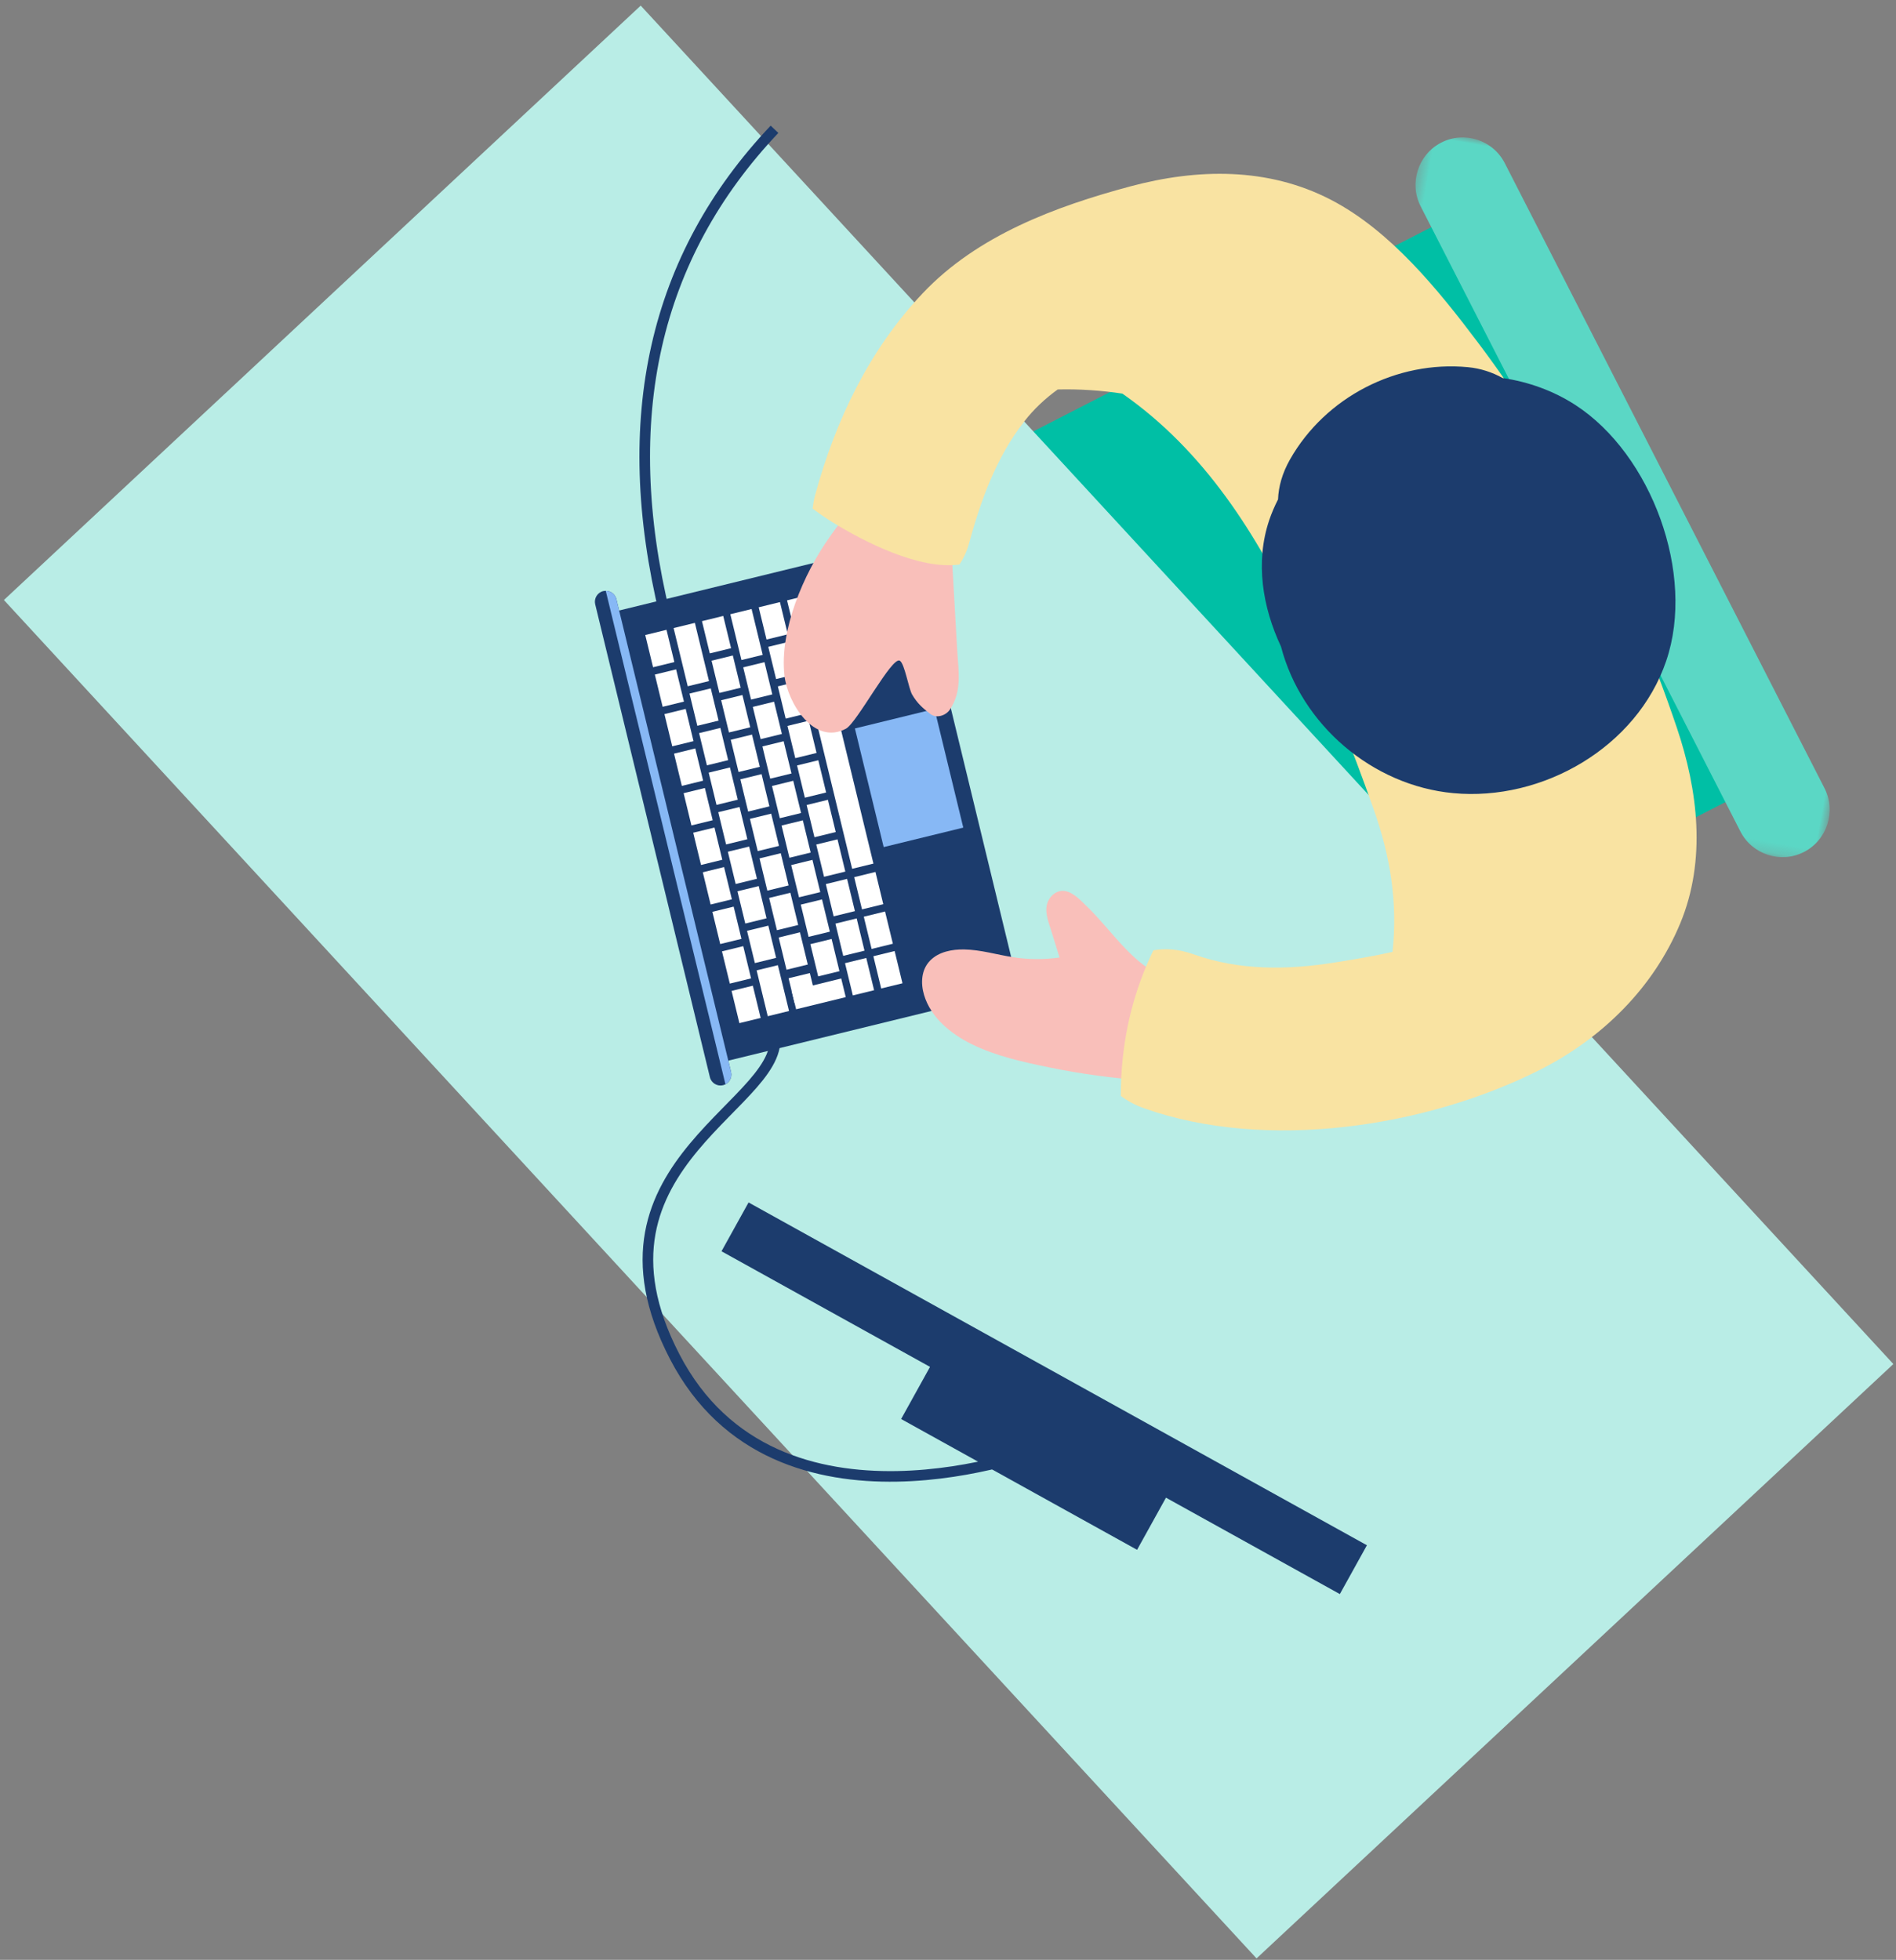 <svg width="179px" height="185px" viewBox="0 0 179 185" version="1.1" xmlns="http://www.w3.org/2000/svg" xmlns:xlink="http://www.w3.org/1999/xlink">
    <rect x="0" y="0" width="179" height="185" fill="#808080" stroke="none"/>
    <defs>
        <polygon id="path-1" points="0 0.731 61.799 0.731 61.799 49.615 0 49.615"></polygon>
    </defs>
    <g id="Career" stroke="none" stroke-width="1" fill="none" fill-rule="evenodd">
        <g id="Department" transform="translate(-1274, -356)">
            <g id="TOP" transform="translate(-7, -108)">
                <g id="ilu" transform="translate(288, 0)">
                    <g id="biurka-" transform="translate(1237.165, 567.631) rotate(47) translate(-1237.165, -567.631) translate(805.665, 198.631)">
                        <g id="biurko3" transform="translate(317.512, 474.401) rotate(53) translate(-317.512, -474.401) translate(231.006, 379.991)">
                            <polygon id="Fill-2" fill="#00BFA5" points="85.075 61.146 36.492 97.965 7.734 60.02 56.317 23.202"></polygon>
                            <polygon id="Fill-3" fill="#B9EDE6" points="1.289 138.732 66.985 188.196 172.728 49.466 107.034 0"></polygon>
                            <g id="Group-168" transform="translate(0, 14.172)">
                                <g id="komp" transform="translate(46.772, 73.651)">
                                    <path d="M51.61,26.501 L11.555,44.03 L0.308,18.45 C-0.011,17.726 0.322,16.873 1.048,16.555 L38.464,0.181 C39.19,-0.137 40.045,0.197 40.362,0.92 L51.61,26.501 Z" id="Fill-4" fill="#1C3C6D"></path>
                                    <path d="M52.998,26.912 L10.918,45.327 C10.399,45.555 9.788,45.317 9.559,44.799 C9.332,44.28 9.57,43.67 10.089,43.443 L52.17,25.028 C52.689,24.799 53.301,25.038 53.528,25.558 C53.755,26.074 53.518,26.685 52.998,26.912" id="Fill-6" fill="#1C3C6D"></path>
                                    <polygon id="Fill-8" fill="#FFFFFF" points="16.839 33.204 19.707 31.949 20.539 33.84 17.67 35.096"></polygon>
                                    <polygon id="Fill-10" fill="#FFFFFF" points="11.011 35.755 16.189 33.488 17.02 35.38 11.842 37.647"></polygon>
                                    <polygon id="Fill-12" fill="#FFFFFF" points="37.951 23.964 40.819 22.71 41.652 24.601 38.782 25.858"></polygon>
                                    <polygon id="Fill-14" fill="#FFFFFF" points="34.432 25.504 37.3 24.249 38.133 26.141 35.264 27.398"></polygon>
                                    <polygon id="Fill-16" fill="#FFFFFF" points="41.47 22.426 45.547 20.64 46.38 22.532 42.301 24.318"></polygon>
                                    <polygon id="Fill-18" fill="#FFFFFF" points="27.395 28.584 30.263 27.329 31.096 29.221 28.226 30.478"></polygon>
                                    <polygon id="Fill-20" fill="#FFFFFF" points="23.876 30.124 26.744 28.869 27.577 30.76 24.707 32.016"></polygon>
                                    <polygon id="Fill-22" fill="#FFFFFF" points="20.358 31.664 23.226 30.409 24.058 32.3 21.189 33.556"></polygon>
                                    <polygon id="Fill-24" fill="#FFFFFF" points="30.914 27.044 33.782 25.789 34.615 27.681 31.745 28.938"></polygon>
                                    <polygon id="Fill-26" fill="#FFFFFF" points="38.333 20.036 35.465 21.291 34.633 19.4 37.502 18.144"></polygon>
                                    <polygon id="Fill-28" fill="#FFFFFF" points="41.852 18.496 38.984 19.751 38.151 17.86 41.02 16.604"></polygon>
                                    <polygon id="Fill-30" fill="#FFFFFF" points="45.27 20.009 43.612 20.735 41.67 16.32 43.329 15.593"></polygon>
                                    <polygon id="Fill-32" fill="#FFFFFF" points="17.221 29.276 14.353 30.531 13.52 28.64 16.39 27.384"></polygon>
                                    <polygon id="Fill-34" fill="#FFFFFF" points="20.74 27.736 17.871 28.991 17.039 27.1 19.909 25.844"></polygon>
                                    <polygon id="Fill-36" fill="#FFFFFF" points="13.702 30.816 9.625 32.601 8.792 30.709 12.871 28.924"></polygon>
                                    <polygon id="Fill-38" fill="#FFFFFF" points="27.777 24.656 24.909 25.911 24.077 24.02 26.946 22.764"></polygon>
                                    <polygon id="Fill-40" fill="#FFFFFF" points="31.296 23.116 28.427 24.371 27.596 22.48 30.463 21.224"></polygon>
                                    <polygon id="Fill-42" fill="#FFFFFF" points="34.814 21.576 31.946 22.831 31.114 20.94 33.983 19.684"></polygon>
                                    <polygon id="Fill-44" fill="#FFFFFF" points="24.258 26.196 21.39 27.451 20.558 25.56 23.427 24.304"></polygon>
                                    <polygon id="Fill-46" fill="#FFFFFF" points="38.233 23.089 35.364 24.344 34.533 22.453 37.402 21.197"></polygon>
                                    <polygon id="Fill-48" fill="#FFFFFF" points="44.699 20.259 42.511 21.217 41.68 19.325 43.867 18.367"></polygon>
                                    <polygon id="Fill-50" fill="#FFFFFF" points="41.752 21.549 38.884 22.804 38.051 20.913 40.92 19.657"></polygon>
                                    <polygon id="Fill-52" fill="#FFFFFF" points="17.121 32.329 14.253 33.584 13.42 31.692 16.29 30.435"></polygon>
                                    <polygon id="Fill-54" fill="#FFFFFF" points="20.639 30.789 17.771 32.044 16.939 30.152 19.808 28.895"></polygon>
                                    <polygon id="Fill-56" fill="#FFFFFF" points="13.602 33.869 10.734 35.124 9.901 33.232 12.771 31.975"></polygon>
                                    <polygon id="Fill-58" fill="#FFFFFF" points="27.677 27.709 24.809 28.964 23.977 27.073 26.846 25.817"></polygon>
                                    <polygon id="Fill-60" fill="#FFFFFF" points="31.195 26.169 28.327 27.424 27.495 25.533 30.364 24.277"></polygon>
                                    <polygon id="Fill-62" fill="#FFFFFF" points="34.714 24.629 31.846 25.884 31.014 23.993 33.883 22.737"></polygon>
                                    <polygon id="Fill-64" fill="#FFFFFF" points="24.158 29.249 21.29 30.504 20.458 28.612 23.327 27.357"></polygon>
                                    <polygon id="Fill-66" fill="#FFFFFF" points="40.452 28.135 37.584 29.39 36.751 27.499 39.621 26.243"></polygon>
                                    <polygon id="Fill-68" fill="#FFFFFF" points="43.971 26.595 41.102 27.85 40.27 25.959 43.139 24.703"></polygon>
                                    <polygon id="Fill-70" fill="#FFFFFF" points="47.489 25.055 44.621 26.31 43.789 24.419 46.658 23.163"></polygon>
                                    <polygon id="Fill-72" fill="#FFFFFF" points="19.34 37.375 16.472 38.63 15.639 36.738 18.508 35.481"></polygon>
                                    <polygon id="Fill-74" fill="#FFFFFF" points="22.858 35.835 19.991 37.09 19.158 35.199 22.027 33.943"></polygon>
                                    <polygon id="Fill-76" fill="#FFFFFF" points="15.821 38.915 12.953 40.17 12.12 38.278 14.989 37.021"></polygon>
                                    <polygon id="Fill-78" fill="#FFFFFF" points="29.896 32.755 27.028 34.01 26.195 32.119 29.064 30.863"></polygon>
                                    <polygon id="Fill-80" fill="#FFFFFF" points="33.415 31.215 30.545 32.47 29.714 30.579 32.583 29.323"></polygon>
                                    <polygon id="Fill-82" fill="#FFFFFF" points="36.933 29.675 34.065 30.93 33.232 29.039 36.102 27.783"></polygon>
                                    <polygon id="Fill-84" fill="#FFFFFF" points="26.377 34.295 23.509 35.55 22.676 33.659 25.545 32.403"></polygon>
                                    <polygon id="Fill-86" fill="#FFFFFF" points="36.014 18.043 33.146 19.298 32.313 17.407 35.183 16.151"></polygon>
                                    <polygon id="Fill-88" fill="#FFFFFF" points="39.533 16.503 36.665 17.758 35.832 15.867 38.702 14.611"></polygon>
                                    <polygon id="Fill-90" fill="#FFFFFF" points="43.052 14.963 40.183 16.218 39.351 14.327 42.221 13.071"></polygon>
                                    <polygon id="Fill-92" fill="#FFFFFF" points="38.424 13.979 35.556 15.234 34.723 13.343 37.592 12.087"></polygon>
                                    <polygon id="Fill-94" fill="#FFFFFF" points="41.942 12.44 39.074 13.695 38.241 11.803 41.111 10.547"></polygon>
                                    <polygon id="Fill-96" fill="#FFFFFF" points="34.905 15.519 32.037 16.774 31.204 14.883 34.073 13.627"></polygon>
                                    <polygon id="Fill-98" fill="#FFFFFF" points="13.792 24.759 10.924 26.014 10.092 24.123 12.961 22.867"></polygon>
                                    <polygon id="Fill-100" fill="#FFFFFF" points="17.311 23.219 14.443 24.474 13.611 22.583 16.48 21.327"></polygon>
                                    <polygon id="Fill-102" fill="#FFFFFF" points="10.274 26.299 7.406 27.554 6.574 25.663 9.443 24.407"></polygon>
                                    <polygon id="Fill-104" fill="#FFFFFF" points="14.902 27.282 12.034 28.538 11.201 26.646 14.07 25.389"></polygon>
                                    <polygon id="Fill-106" fill="#FFFFFF" points="18.421 25.742 15.553 26.998 14.72 25.106 17.589 23.849"></polygon>
                                    <polygon id="Fill-108" fill="#FFFFFF" points="11.383 28.821 8.516 30.076 7.683 28.186 10.552 26.929"></polygon>
                                    <polygon id="Fill-110" fill="#FFFFFF" points="25.458 22.663 22.59 23.918 21.757 22.026 24.627 20.77"></polygon>
                                    <polygon id="Fill-112" fill="#FFFFFF" points="28.977 21.122 26.109 22.378 25.276 20.487 28.145 19.23"></polygon>
                                    <polygon id="Fill-114" fill="#FFFFFF" points="32.496 19.583 29.626 20.838 28.795 18.947 31.664 17.691"></polygon>
                                    <polygon id="Fill-116" fill="#FFFFFF" points="21.94 24.203 19.072 25.458 18.239 23.566 21.108 22.309"></polygon>
                                    <polygon id="Fill-118" fill="#FFFFFF" points="31.293 17.1 17.962 22.935 17.129 21.042 30.461 15.208"></polygon>
                                    <polygon id="Fill-120" fill="#87B8F5" points="28.757 14.526 18.201 19.145 15.087 12.064 25.643 7.444"></polygon>
                                    <path d="M9.49,44.567 L53.405,25.349 C53.123,24.98 52.613,24.833 52.169,25.028 L10.09,43.443 C9.646,43.638 9.408,44.11 9.49,44.567" id="Fill-122" fill="#87B8F5"></path>
                                </g>
                                <path d="M61.677,84.284 C59.737,83.415 57.952,84.114 55.962,84.583 C53.076,85.264 50.191,85.944 47.304,86.623 C46.518,86.81 46.179,87.507 46.219,88.143 C46.187,88.266 46.165,88.394 46.168,88.536 C46.21,90.811 45.254,91.496 44.516,93.323 C44.237,94.011 43.953,94.536 44.118,95.316 C44.449,96.886 46.316,97.678 47.613,98.293 C51.412,100.098 57.099,101.442 61.237,100.205 C63.675,99.477 67.261,96.343 65.145,93.627 C64.416,92.694 57.621,90.534 57.939,89.73 C58.136,89.23 60.395,88.457 60.902,88.019 C61.621,87.401 61.964,86.838 62.394,86.014 C62.731,85.368 62.285,84.556 61.677,84.284" id="Fill-124" fill="#F9BFBA"></path>
                                <g id="Group-131" transform="translate(0, 0.037)">
                                    <mask id="mask-2" fill="white">
                                        <use xlink:href="#path-1"></use>
                                    </mask>
                                    <g id="Clip-130"></g>
                                    <path d="M60.034,8.741 L7.166,48.714 C5.206,50.196 2.388,49.808 0.903,47.854 C-0.583,45.899 -0.194,43.088 1.766,41.606 L54.634,1.631 C56.593,0.151 59.412,0.537 60.896,2.494 C62.382,4.448 61.993,7.259 60.034,8.741" id="Fill-129" fill="#5BD7C5" mask="url(#mask-2)"></path>
                                </g>
                                <path d="M76.644,70.536 C76.624,71.272 77.187,71.834 77.875,72.006 C78.809,72.242 79.718,71.662 80.509,71.255 C81.311,70.84 82.112,70.427 82.914,70.014 C83.361,71.405 83.617,72.845 83.648,74.313 C83.681,75.884 83.478,77.455 83.727,79.017 C83.903,80.125 84.344,81.324 85.306,81.99 C86.311,82.685 87.583,82.516 88.625,81.994 C90.618,80.993 91.797,78.846 92.401,76.789 C93.121,74.336 93.224,71.701 93.298,69.161 C93.387,66.082 93.258,63.001 92.929,59.939 C92.895,59.62 92.705,59.437 92.389,59.4 C89.586,59.078 86.773,59.129 83.981,59.518 C83.712,59.239 83.17,59.239 83.077,59.717 C82.403,63.136 79.598,65.515 77.725,68.295 C77.296,68.932 76.665,69.737 76.644,70.536" id="Fill-132" fill="#F9BFBA"></path>
                                <path d="M76.932,39.147 C77.654,40.877 78.273,42.637 78.855,44.324 C80.352,48.658 81.184,53.06 80.416,57.617 C80.173,59.057 80.307,60.324 80.705,61.411 C84.661,62.524 88.652,62.85 93.066,62.313 C93.643,62.243 94.209,62.145 94.778,62.048 C95.128,61.359 95.391,60.577 95.54,59.695 C97.57,47.642 92.696,33.157 85.467,23.499 C81.537,18.249 75.991,14.293 69.547,12.863 C63.263,11.468 56.915,13.389 51.417,16.396 C39.415,22.968 28.201,31.187 18.868,41.211 C14.619,45.774 9.917,51.163 8.022,57.212 C6.022,63.595 7.291,70.12 10.065,76.072 C13.167,82.725 17.136,89.488 23.404,93.625 C29.53,97.67 36.649,99.651 43.914,100.321 C44.358,100.36 44.798,100.359 45.234,100.33 C45.565,99.669 45.877,98.998 46.153,98.306 C47.453,95.047 49.194,89.415 48.022,85.764 C47.389,85.487 46.712,85.298 45.997,85.23 C41.74,84.839 37.486,84.115 33.668,82.09 C32.328,81.38 31.166,80.5 30.135,79.495 C29.731,77.488 29.51,75.452 29.462,73.416 C33.391,64.95 40.276,58.599 47.999,53.21 C53.118,49.64 58.502,46.344 63.933,43.266 C68.116,40.895 72.231,39.481 76.932,39.147" id="Fill-134" fill="#F9E3A2"></path>
                                <path d="M45.39,18.472 C36.837,17.15 26.441,23.233 23.1,31.097 C22.132,33.374 21.708,35.851 21.778,38.322 C21.405,39.39 21.247,40.546 21.338,41.711 C21.868,48.438 26.451,54.483 32.833,56.752 C34.238,57.253 35.553,57.373 36.744,57.211 C37.425,57.419 38.119,57.584 38.819,57.691 C42.958,58.317 47.026,56.885 50.374,54.524 C57.316,51.342 61.798,43.762 61.178,36.108 C60.496,27.682 53.925,19.79 45.39,18.472" id="Fill-136" fill="#1C3C6D"></path>
                            </g>
                            <polygon id="Rectangle-10" fill="#1C3C6D" transform="translate(124.136, 78.389) rotate(109) translate(-124.136, -78.389) " points="90.763 75.754 157.509 75.754 157.509 81.023 90.763 81.023"></polygon>
                            <rect id="Rectangle-2" fill="#1C3C6D" transform="translate(129.65, 78.311) rotate(109) translate(-129.65, -78.311) " x="116.915" y="75.237" width="25.469" height="6.148"></rect>
                            <path d="M56.809,131.733 C38.073,135.246 22.997,131.001 11.58,118.999" id="Path-53" stroke="#1C3C6D" transform="translate(34.195, 125.962) rotate(-13) translate(-34.195, -125.962) "></path>
                            <path d="M135.611,83.657 C135.611,83.657 141.319,110.004 121.559,116.591 C101.799,123.178 99.603,101.661 92.577,102.539" id="Path-54" stroke="#1C3C6D" transform="translate(114.477, 100.752) rotate(-19) translate(-114.477, -100.752) "></path>
                        </g>
                    </g>
                </g>
            </g>
        </g>
    </g>
</svg>